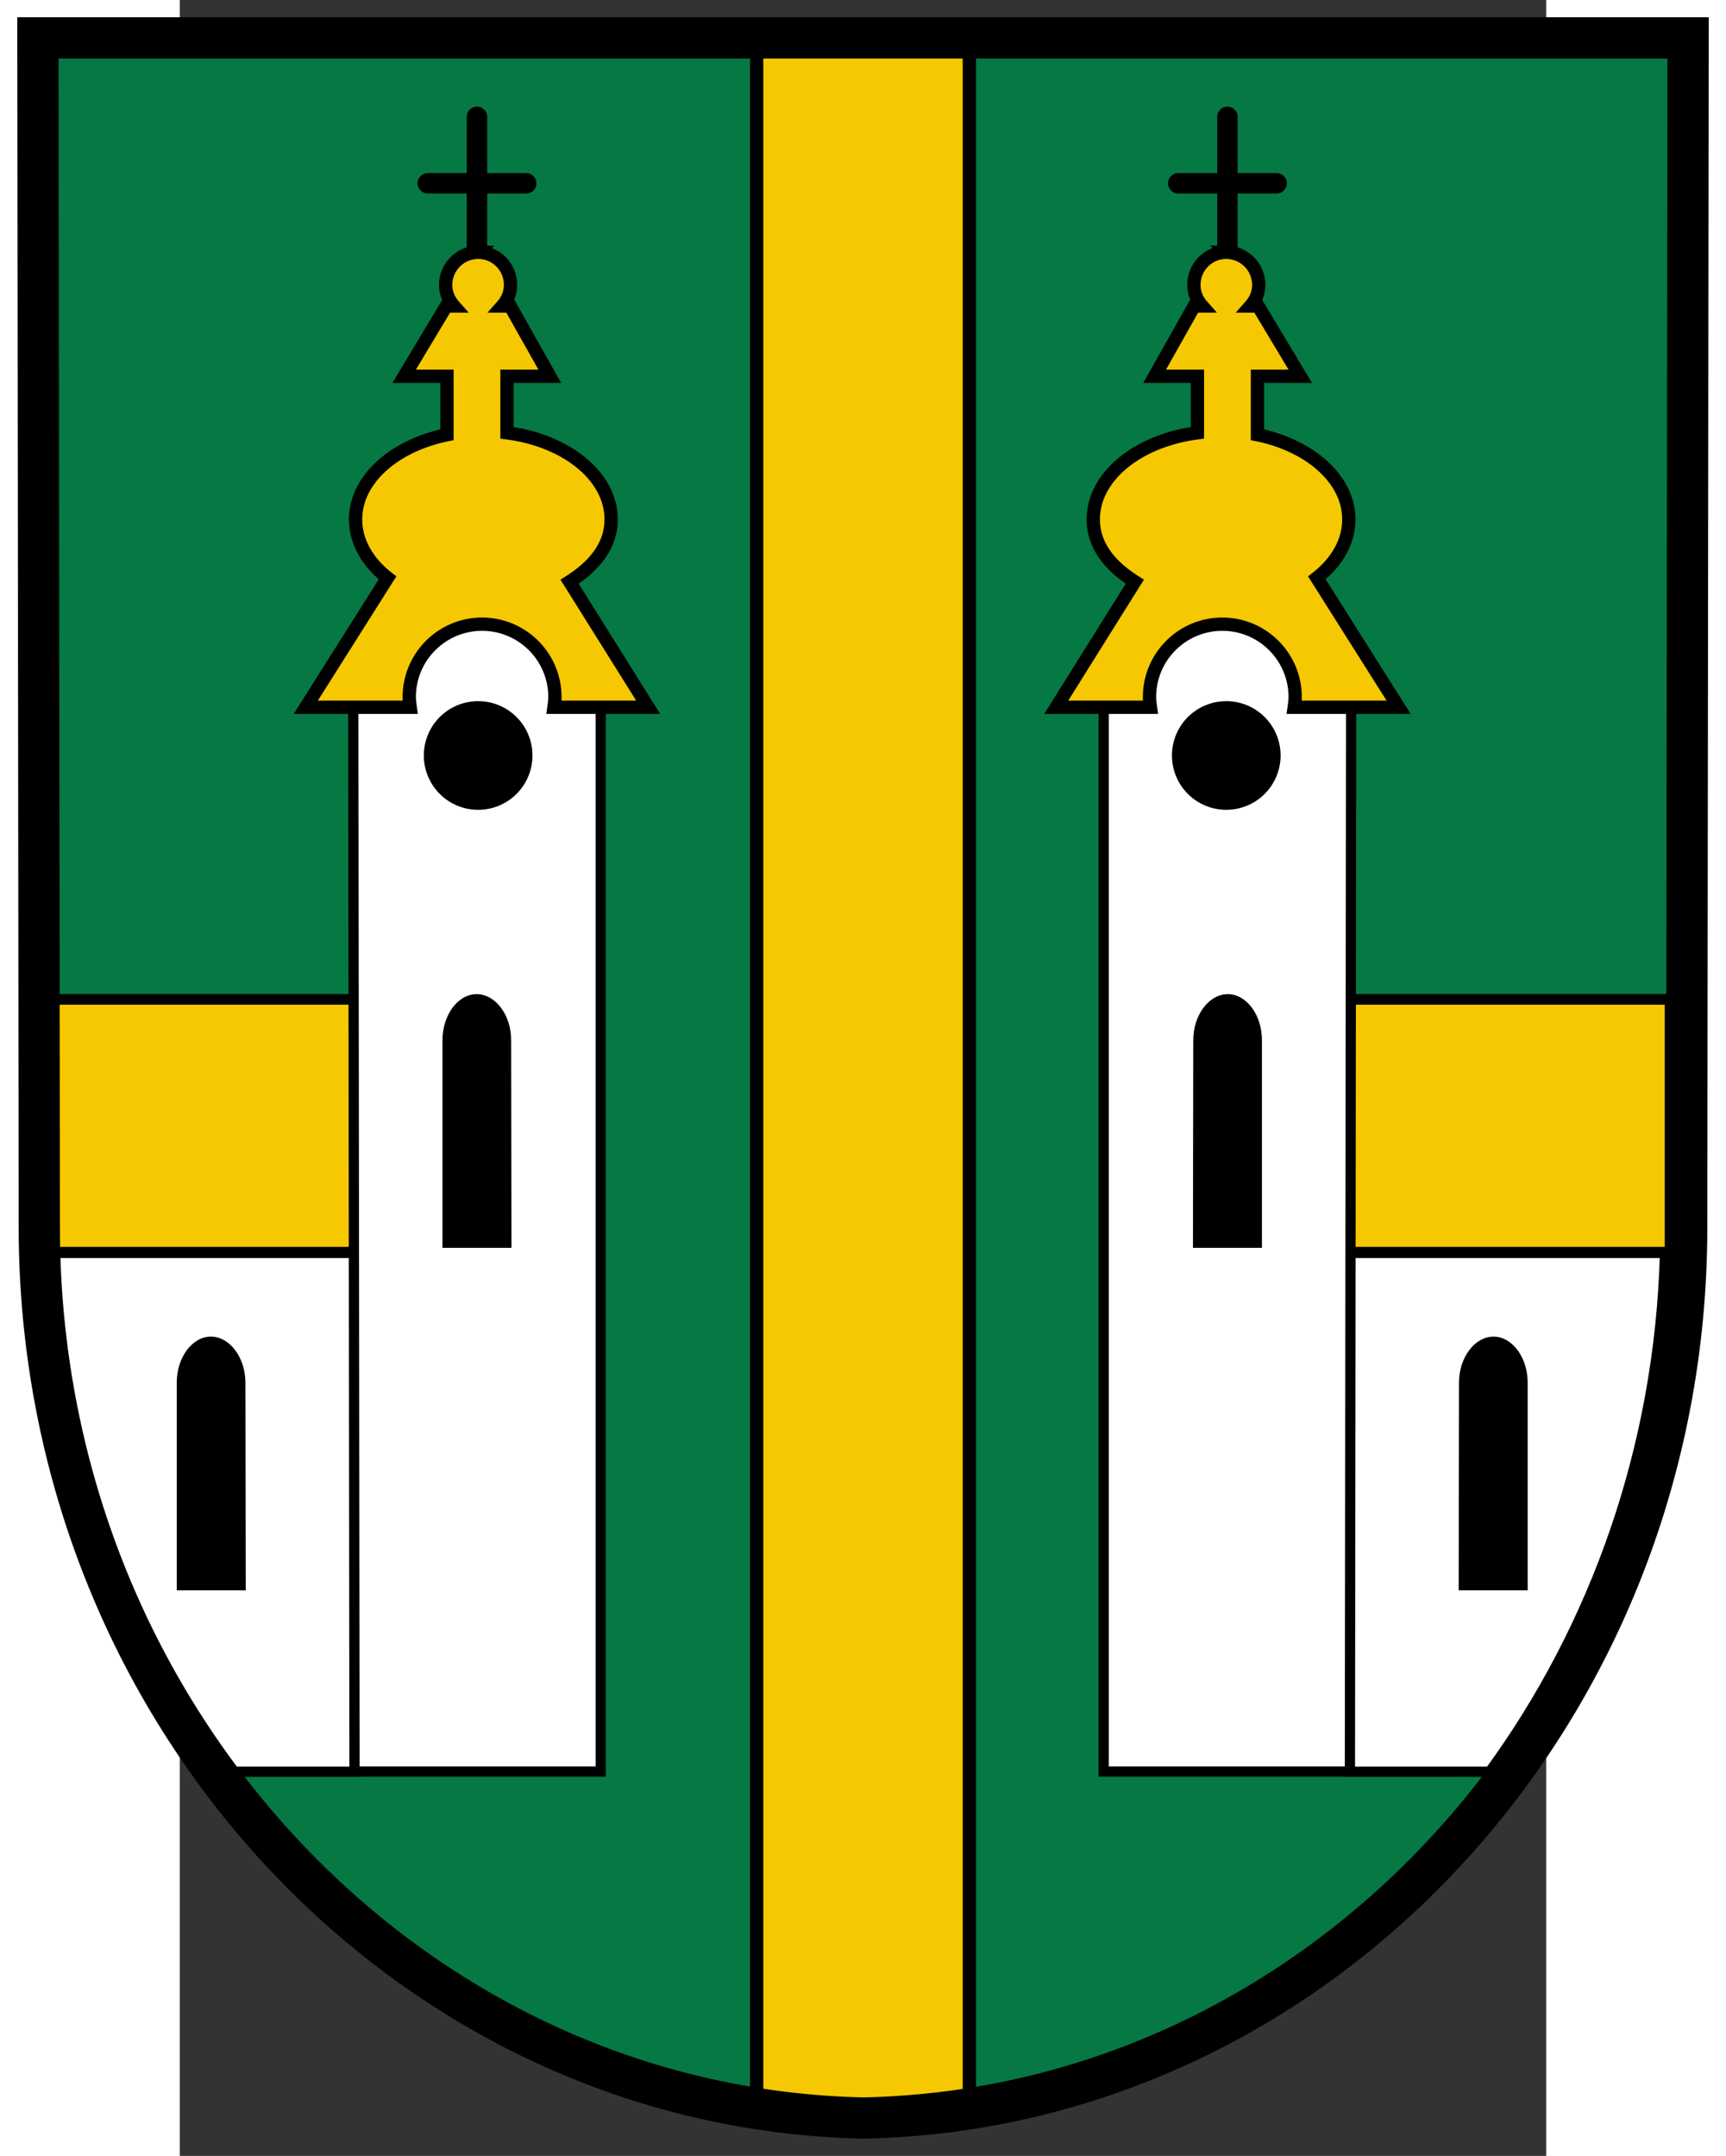 <svg height="624.375" viewBox="0 0 94999.999 149849.9" width="500" xmlns="http://www.w3.org/2000/svg" xmlns:xlink="http://www.w3.org/1999/xlink"><rect x="0" y="0" width="94999.999" height="149849.9" fill="#333333" stroke="none"/><g transform="translate(-161338.73 -292547.16) scale(710.593)"><path d="m213.165 415.4.137 116.343c0 47.515 35.917 86.186 80.507 87.121v.004c.028 0 .056-.003.085-.004.028 0 .056.003.084.004v-.004c44.59-.935 80.507-39.606 80.507-87.12l.137-116.344z" fill="#057843"/><path d="M283.49 415.522v202.384c3.487.556 7.04.878 10.653.954a78.04 78.04 0 0 0 10.155-.859v-202.48z" fill="#f5c801" stroke="#000" stroke-dashoffset="4.3" stroke-linecap="round" stroke-width="1.3"/><g id="a"><path d="M213.313 534.25c.508 19.09 6.853 36.633 17.156 50.75h13.781v-50.75z" fill="#fff" stroke="#000" stroke-dashoffset="4.3" stroke-linecap="round"/><path d="M212.82 509.45h31.34v24.725h-31.34z" fill="#f5c801" stroke="#000" stroke-dashoffset="4.3" stroke-linecap="round" stroke-width="1.04"/><path d="M244.018 475.018c8.244-6.211 16.303-5.786 24.214 0v109.964h-24.09z" fill="#fff" stroke="#000" stroke-dashoffset="4.3" stroke-linecap="round"/><path d="M252.75 513.438v20.312h6.75l-.031-20.313c0-2.449-1.53-4.5-3.375-4.5-1.846 0-3.344 2.051-3.344 4.5zM226.75 546.938v20.312h6.75l-.031-20.313c0-2.449-1.53-4.5-3.375-4.5-1.846 0-3.344 2.051-3.344 4.5z"/><path d="M262.188 485.938a4.5 4.5 0 1 1-9 0 4.5 4.5 0 1 1 9 0z" transform="matrix(1.181 0 0 1.181 -48.09 -88.301)"/><path d="M256.125 437.75v-14.625" fill="none" stroke="#000" stroke-linecap="round" stroke-width="2"/><path d="M256.25 436.375a3.193 3.193 0 0 0-3.188 3.188c0 .807.317 1.5.813 2.062h-.75L249 448.5h4.188v5.719c-5.168 1.058-8.938 4.373-8.938 8.281 0 2.188 1.177 4.198 3.125 5.719l-8 12.656h10.219c-.047-.33-.094-.657-.094-1 0-3.933 3.192-7.125 7.125-7.125s7.125 3.192 7.125 7.125c0 .343-.047.67-.094 1h9.22l-7.688-12.281c2.489-1.577 4.062-3.58 4.062-6.094 0-4.218-4.387-7.722-10.187-8.469V448.5h4.187l-3.875-6.875h-.781c.496-.561.812-1.255.812-2.063 0-1.755-1.4-3.187-3.156-3.187z" fill="#f5c801" stroke="#000" stroke-dashoffset="4.3" stroke-linecap="round" stroke-width="1.3"/><path d="M251.313 429.625h9.625" fill="none" stroke="#000" stroke-linecap="round" stroke-width="2"/></g><path d="M293.952 618.868c44.59-.935 80.533-39.61 80.533-87.125l.137-116.343H213.165l.137 116.343c0 47.515 36.061 86.19 80.65 87.125z" fill="none" stroke="#000" stroke-dashoffset="4.3" stroke-linecap="round" stroke-width="4.034"/><use height="240" transform="matrix(-1 0 0 1 585.676 0)" width="210" xlink:href="#a"/></g></svg>
